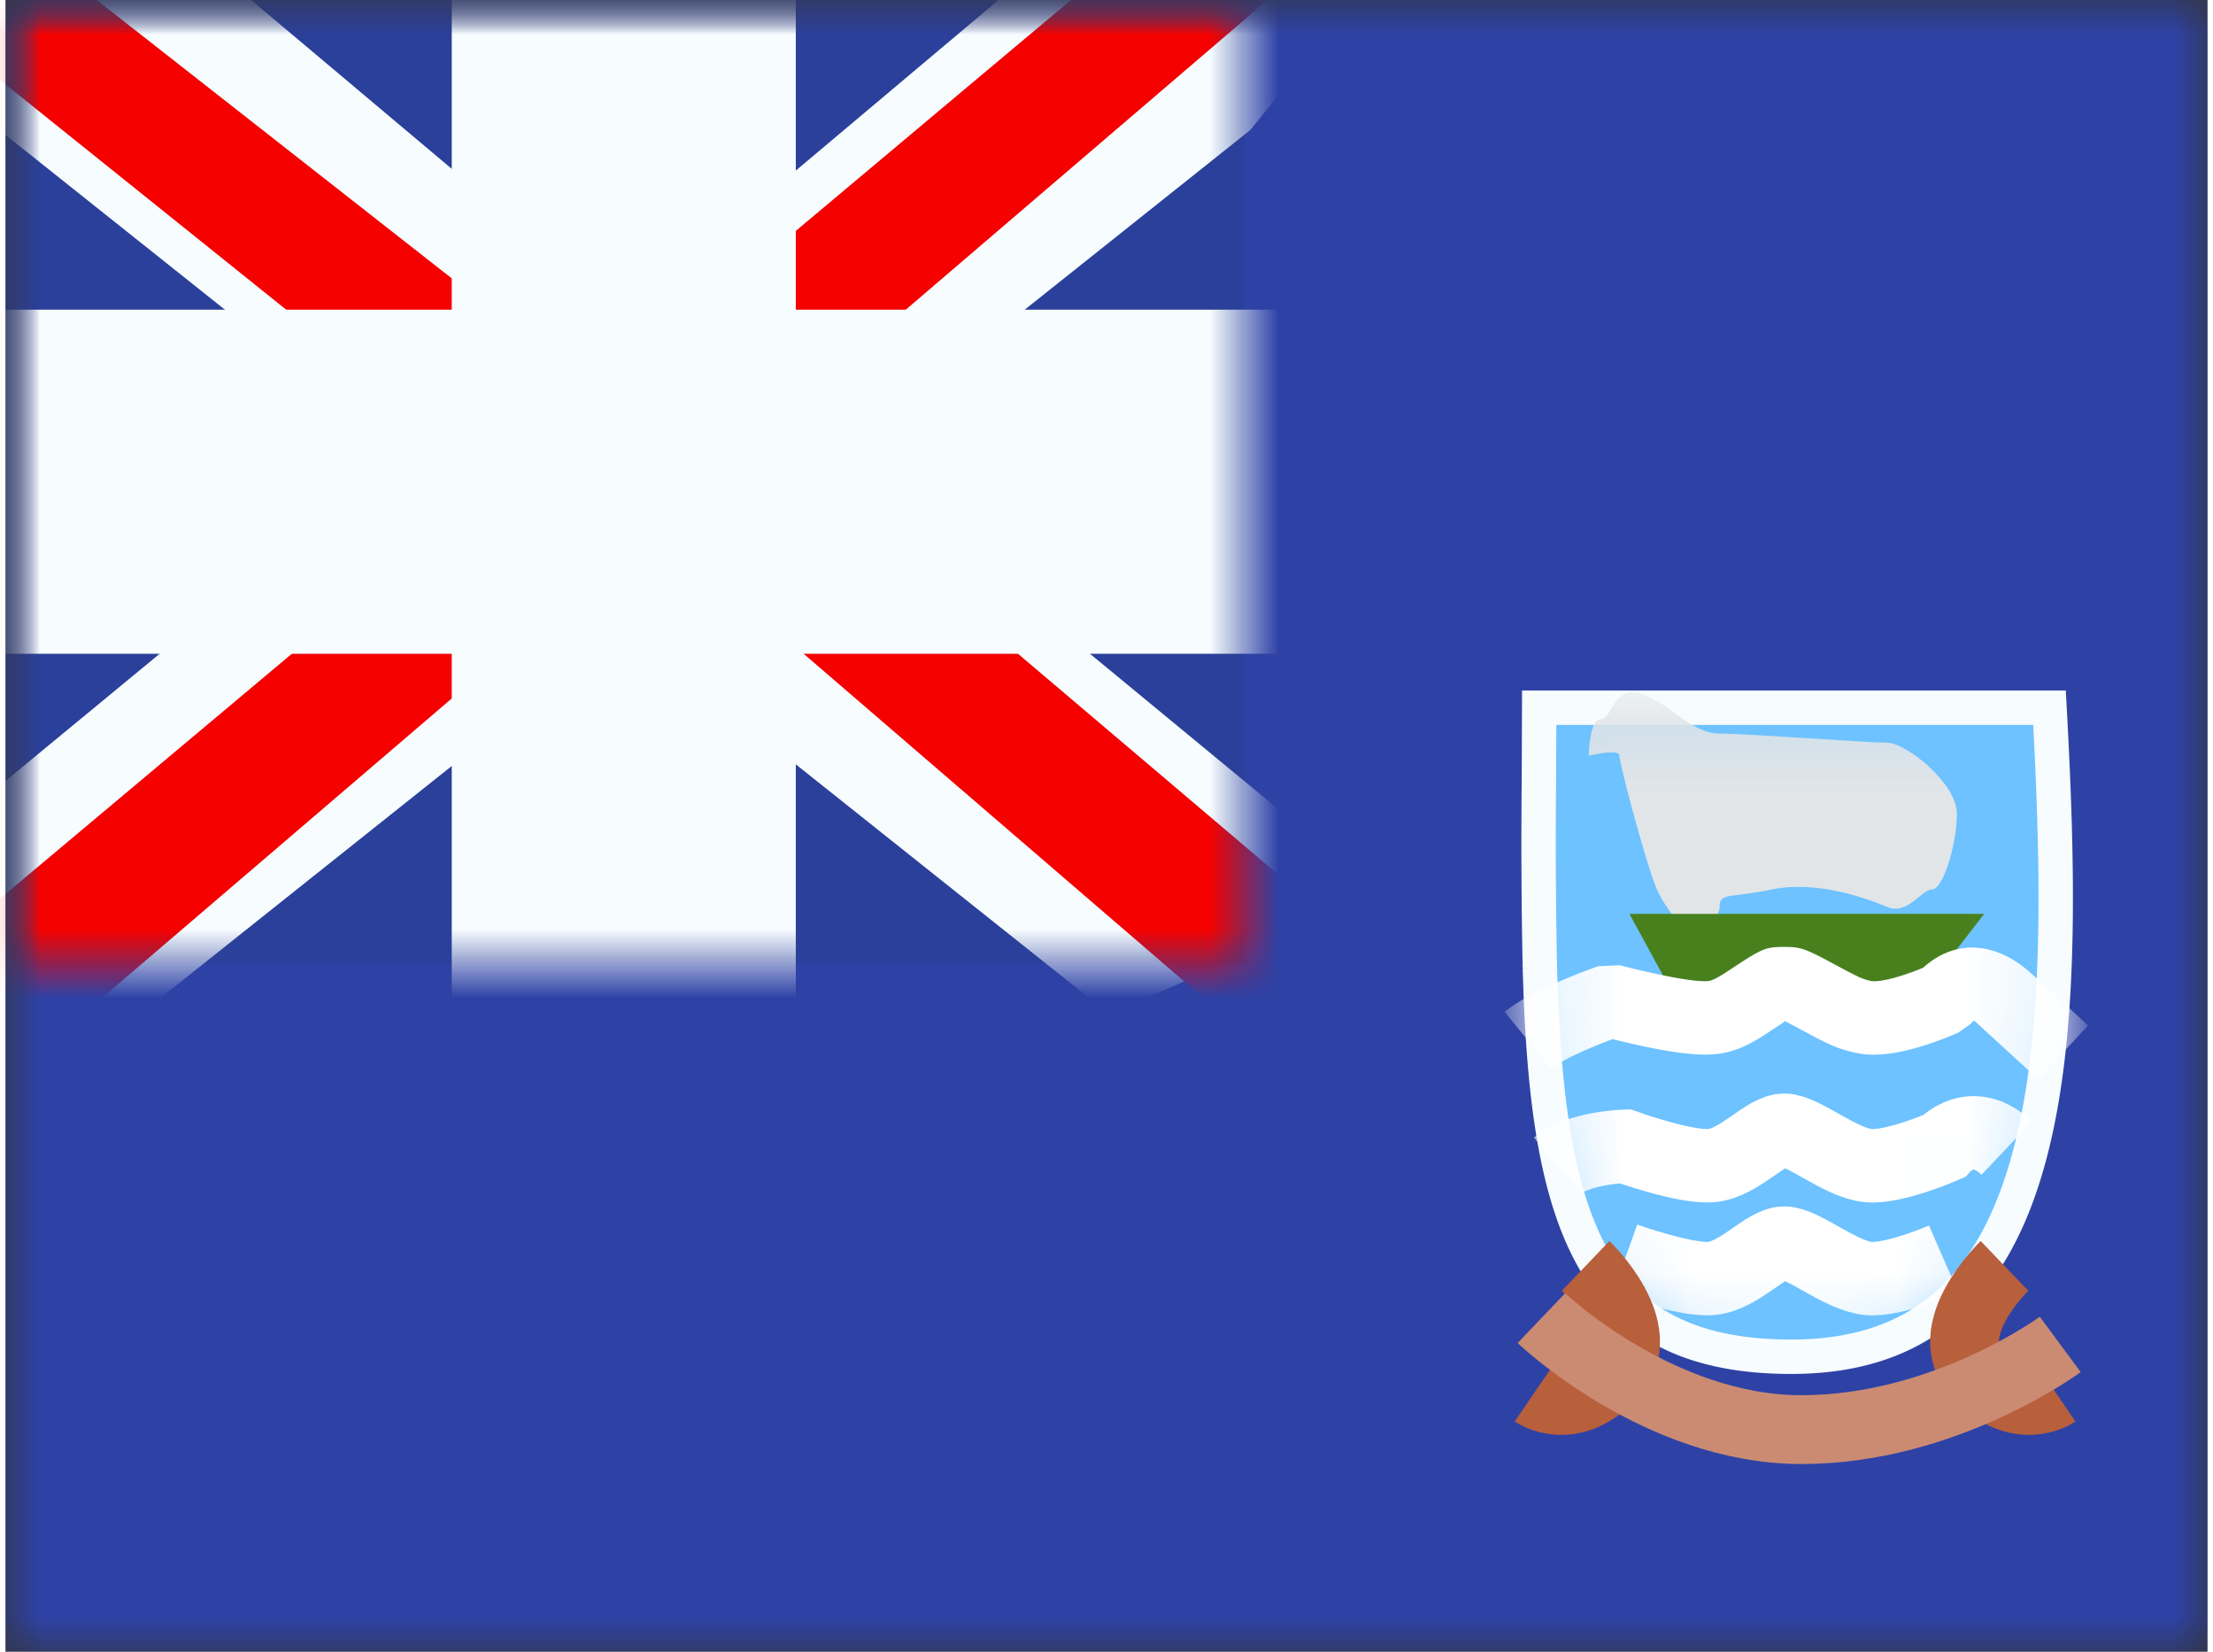 <svg xmlns="http://www.w3.org/2000/svg" xmlns:xlink="http://www.w3.org/1999/xlink" aria-hidden="true" role="img" class="iconify iconify--flagpack" width="1.34em" height="1em" preserveAspectRatio="xMidYMid meet" viewBox="0 0 32 24" data-icon="flagpack:fk"><rect x="0" y="0" width="32" height="24" fill="#333333" stroke="none"/><mask id="IconifyId17f59e8143772869c145" width="32" height="24" x="0" y="0" maskUnits="userSpaceOnUse"><path fill="#fff" d="M0 0h32v24H0z"></path></mask><g fill="none" mask="url(#IconifyId17f59e8143772869c145)"><path fill="#2E42A5" fill-rule="evenodd" d="M0 0v24h32V0H0z" clip-rule="evenodd"></path><mask id="IconifyId17f59e8143772869c146" width="32" height="24" x="0" y="0" maskUnits="userSpaceOnUse"><path fill="#fff" fill-rule="evenodd" d="M0 0v24h32V0H0z" clip-rule="evenodd"></path></mask><g mask="url(#IconifyId17f59e8143772869c146)"><path fill="#6DC2FF" stroke="#F7FCFF" stroke-width=".5" d="M25.95 19.714c-1.028 0-1.744-.243-2.254-.666c-.512-.425-.847-1.06-1.062-1.904c-.215-.846-.303-1.88-.336-3.083a88.606 88.606 0 0 1-.014-2.745l.004-1.033h7.416c.132 2.407.18 4.753-.292 6.513c-.242.904-.615 1.63-1.164 2.13c-.544.495-1.282.788-2.298.788z"></path><mask id="IconifyId17f59e8143772869c147" width="9" height="10" x="22" y="10" maskUnits="userSpaceOnUse"><path fill="#fff" stroke="#fff" stroke-width=".5" d="M25.95 19.714c-1.028 0-1.744-.243-2.254-.666c-.512-.425-.847-1.06-1.062-1.904c-.215-.846-.303-1.88-.336-3.083a88.606 88.606 0 0 1-.014-2.745l.004-1.033h7.416c.132 2.407.18 4.753-.292 6.513c-.242.904-.615 1.63-1.164 2.13c-.544.495-1.282.788-2.298.788z"></path></mask><g mask="url(#IconifyId17f59e8143772869c147)"><path fill="#E1E5E8" fill-rule="evenodd" d="M24.522 13.587s-.395-.292-.564-.765c-.17-.473-.504-1.732-.504-1.841c0-.11-.446 0-.446 0s.006-.532.175-.532c.168 0 .174-.494.582-.37c.408.125.729.58 1.145.58c.415 0 2.153.133 2.433.133c.279 0 1.015.59 1.015 1.031c0 .441-.2 1.1-.358 1.1c-.158 0-.357.382-.657.255c-.3-.126-1.017-.386-1.66-.256c-.642.13-.773.048-.773.256c0 .208-.388.409-.388.409z" clip-rule="evenodd"></path><path fill="#49801E" fill-rule="evenodd" d="M23.6 13.279h5.155l-.887 1.147h-3.643L23.6 13.28z" clip-rule="evenodd"></path><path stroke="#fff" stroke-width="1.067" d="M23.533 18.296s.89.318 1.263.28c.413-.043.778-.513 1.053-.513c.276 0 .805.47 1.217.513c.373.038 1.1-.28 1.1-.28m-5.612-1.36c.308-.26.979-.28.979-.28s.89.319 1.263.28c.413-.043.778-.513 1.053-.513c.276 0 .805.47 1.217.513c.373.039 1.1-.28 1.1-.28s.406-.457.917.026"></path><path fill="#fff" d="m22.46 15.53l-.674-.827c.265-.215.709-.428 1.357-.663l.314-.015c.672.172 1.122.247 1.286.23c.054-.005.145-.049.31-.159c.471-.312.517-.337.796-.337c.256 0 .308.024.842.313c.1.053.136.072.19.098a.862.862 0 0 0 .238.086c.128.013.386-.047.747-.193c.47-.426 1.064-.382 1.576.084c.341.311.615.562.822.754l-.725.782c-.204-.189-.476-.438-.815-.748c-.135-.122-.106-.122-.166-.057l-.185.13c-.56.237-1.002.345-1.36.31a1.765 1.765 0 0 1-.594-.187a5.303 5.303 0 0 1-.235-.121c-.257-.14-.355-.185-.335-.185c.045 0-.017.035-.206.16c-.303.202-.514.304-.794.332c-.308.031-.79-.043-1.494-.218c-.458.173-.762.323-.894.43z"></path></g><path stroke="#B85F3C" d="M22.963 18.394s.984.942.39 1.58c-.594.64-1.139.268-1.139.268m6.836-1.848s-.984.942-.39 1.58c.594.64 1.139.268 1.139.268"></path><path stroke="#CB8B73" d="M22.32 19.153s1.696 1.62 3.78 1.62c2.084 0 3.76-1.238 3.76-1.238"></path><path fill="#2B409A" d="M0 0h18v14H0z"></path><mask id="IconifyId17f59e8143772869c148" width="18" height="14" x="0" y="0" maskUnits="userSpaceOnUse"><path fill="#fff" d="M0 0h18v14H0z"></path></mask><g mask="url(#IconifyId17f59e8143772869c148)"><path fill="#F7FCFF" d="m-2.004 13l3.96 1.737L18.09 1.889l2.09-2.582l-4.236-.58l-6.58 5.536l-5.297 3.73L-2.004 13z"></path><path fill="#F50100" d="m-1.462 14.217l2.018 1.008L19.429-.933h-2.833l-18.058 15.15z"></path><path fill="#F7FCFF" d="m20.004 13l-3.96 1.737L-.09 1.889L-2.18-.693l4.236-.58l6.58 5.536l5.297 3.73L20.004 13z"></path><path fill="#F50100" d="m19.87 13.873l-2.019 1.009l-8.036-6.918l-2.383-.773L-2.38-.684H.453l9.807 7.688l2.605.927l7.004 5.942z"></path><mask id="IconifyId17f59e8143772869c149" width="22" height="18" x="-2" y="-2" fill="#000" maskUnits="userSpaceOnUse"><path fill="#fff" d="M-2-2h22v18H-2z"></path><path fill-rule="evenodd" d="M9.985 0h-2v6H0v2h7.985v6h2V8H18V6H9.985V0z" clip-rule="evenodd"></path></mask><path fill="#F50100" fill-rule="evenodd" d="M9.985 0h-2v6H0v2h7.985v6h2V8H18V6H9.985V0z" clip-rule="evenodd"></path><path fill="#F7FCFF" d="M7.985 0v-1.5h-1.5V0h1.5zm2 0h1.5v-1.5h-1.5V0zm-2 6v1.5h1.5V6h-1.5zM0 6V4.5h-1.5V6H0zm0 2h-1.5v1.5H0V8zm7.985 0h1.5V6.5h-1.5V8zm0 6h-1.5v1.5h1.5V14zm2 0v1.5h1.5V14h-1.5zm0-6V6.5h-1.5V8h1.5zM18 8v1.5h1.5V8H18zm0-2h1.5V4.5H18V6zM9.985 6h-1.5v1.5h1.5V6zm-2-4.5h2v-3h-2v3zm1.5 4.5V0h-3v6h3zM0 7.5h7.985v-3H0v3zm1.5.5V6h-3v2h3zm6.485-1.5H0v3h7.985v-3zm1.5 7.5V8h-3v6h3zm.5-1.5h-2v3h2v-3zM8.485 8v6h3V8h-3zM18 6.5H9.985v3H18v-3zM16.5 6v2h3V6h-3zM9.985 7.5H18v-3H9.985v3zM8.485 0v6h3V0h-3z" mask="url(#IconifyId17f59e8143772869c149)"></path></g></g></g></svg>